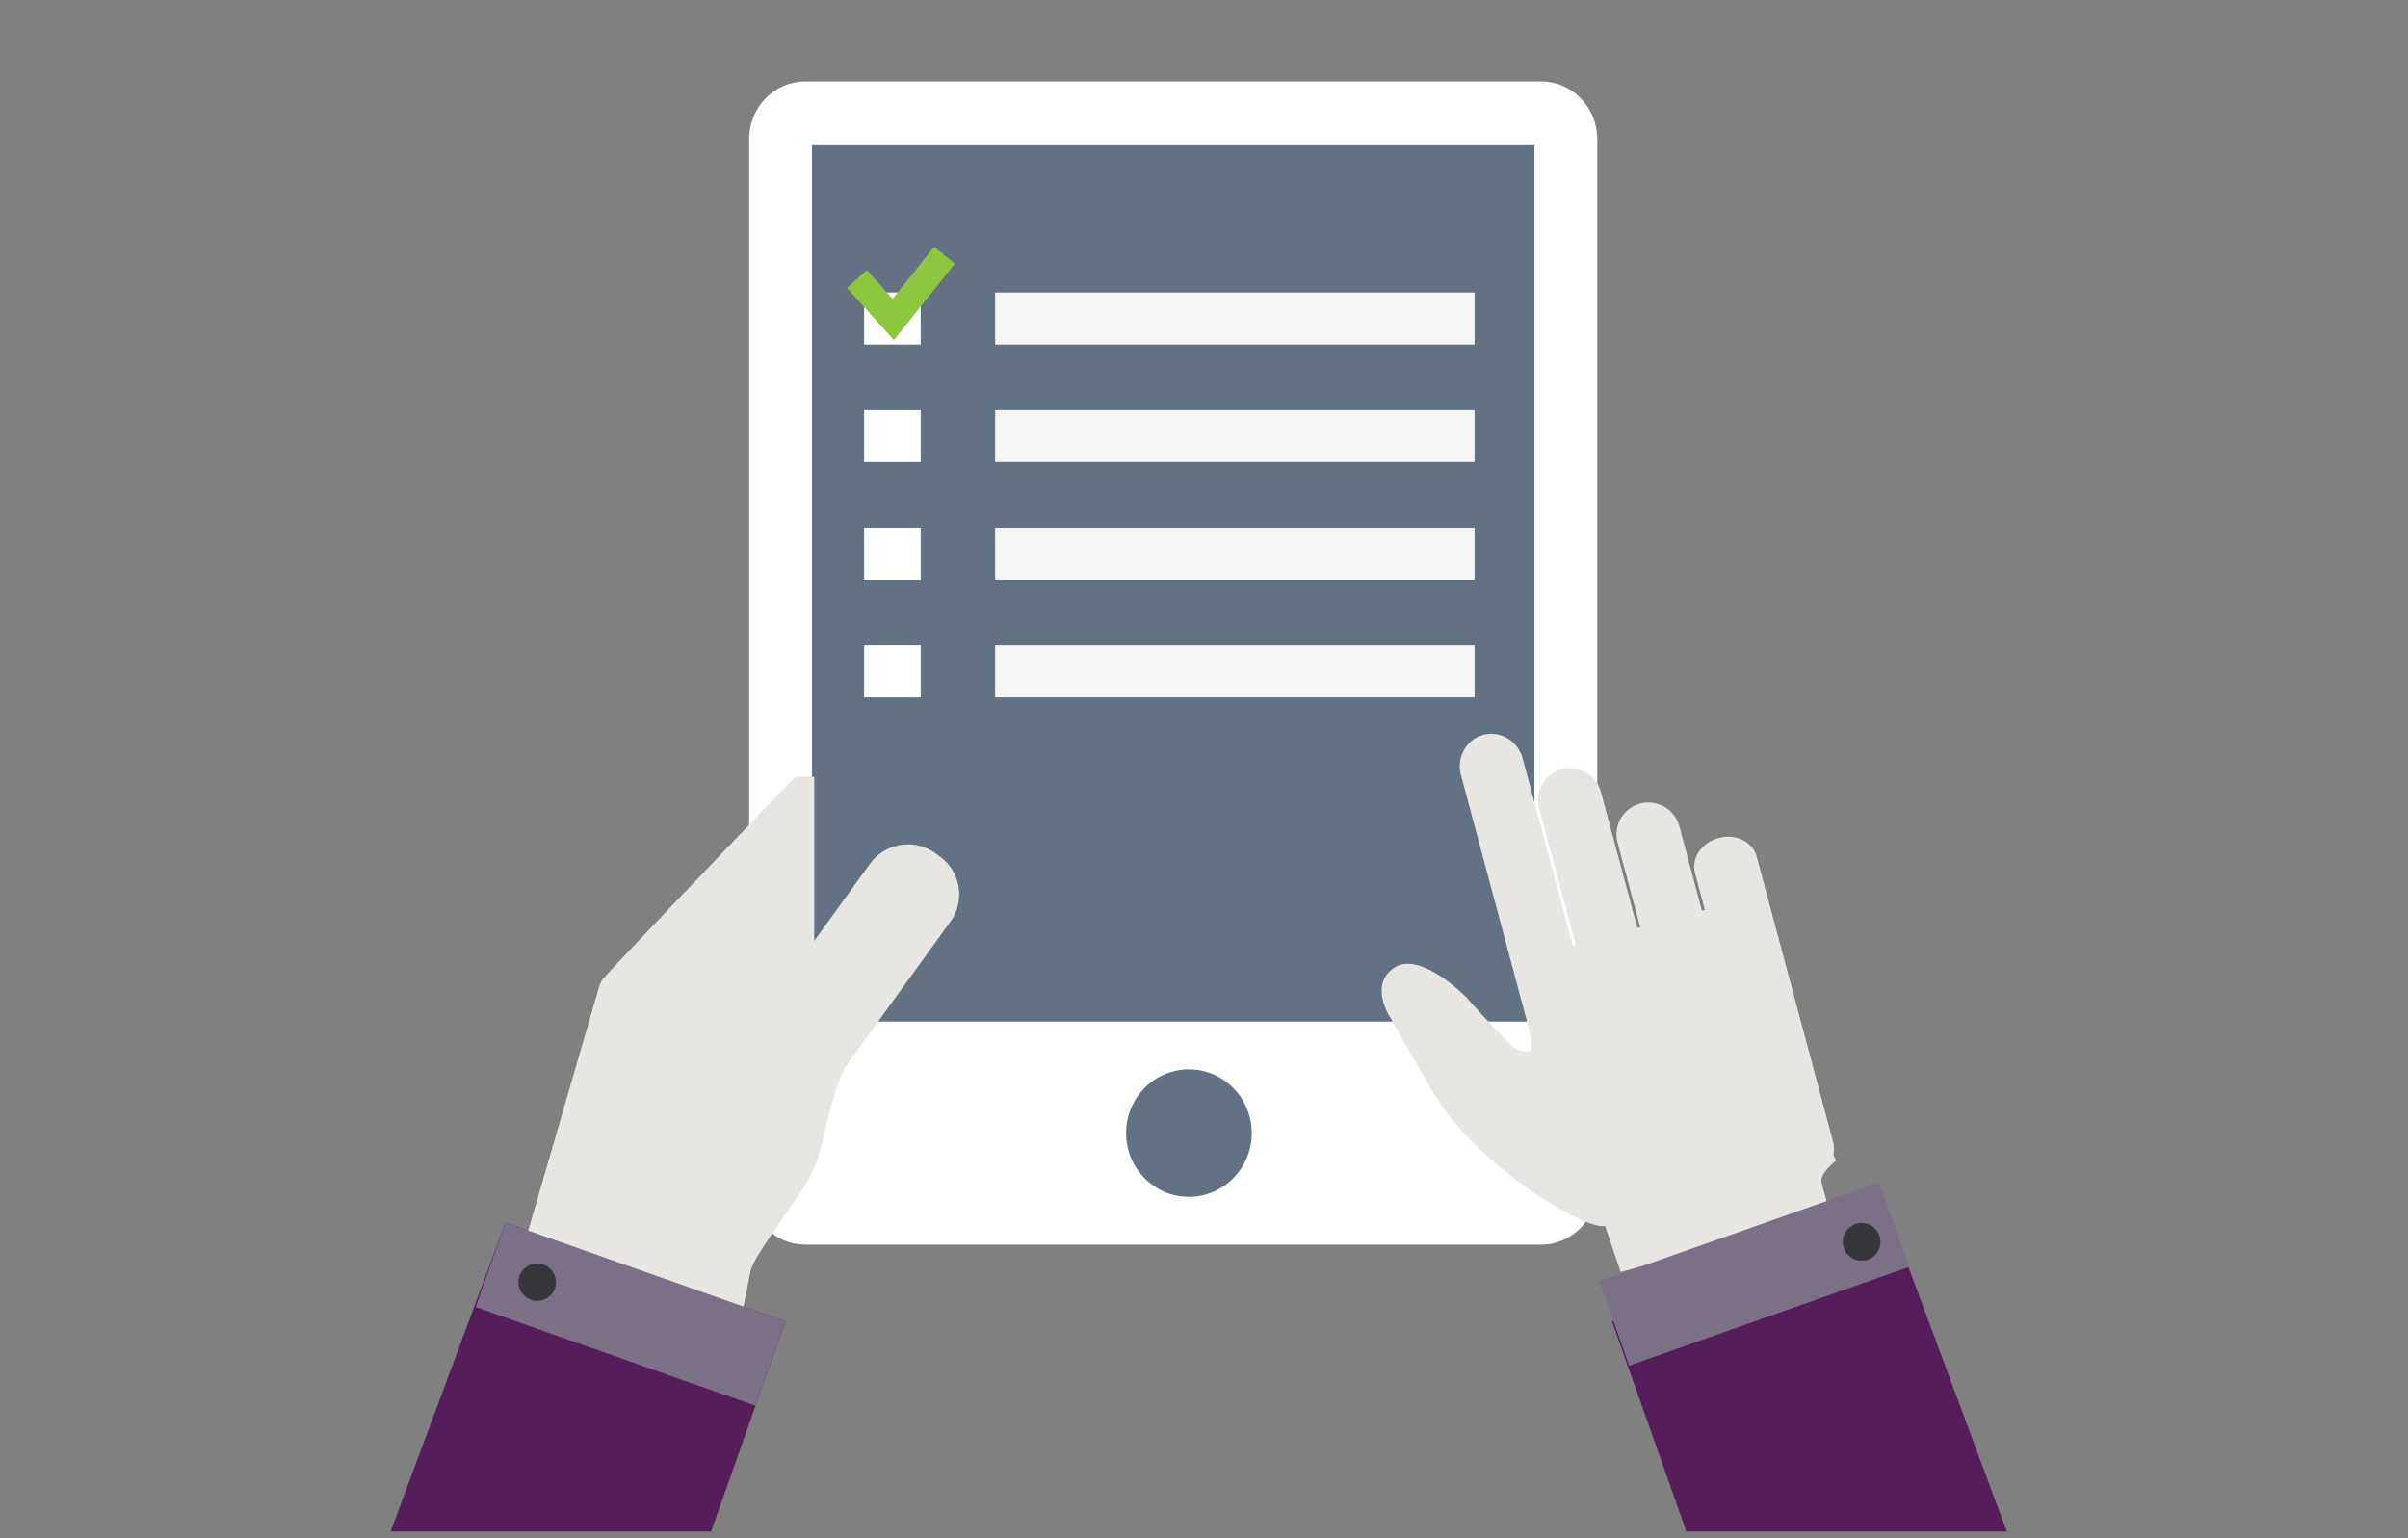 <svg xmlns="http://www.w3.org/2000/svg" width="180" height="115" viewBox="0 0 180 115">
    <rect x="0" y="0" width="180" height="115" fill="#808080" stroke="none"/>
    <g fill="none" fill-rule="evenodd">
        <path fill="#FFF" d="M60.192 93.051c-2.315 0-4.192-1.929-4.192-4.309V10.4c0-2.378 1.877-4.309 4.192-4.309h55.012c2.315 0 4.192 1.93 4.192 4.31v78.341c0 2.38-1.877 4.31-4.192 4.31H60.192z"/>
        <path fill="#627282" d="M60.696 76.374H114.7V10.856H60.696zM93.568 84.712c0 2.631-2.103 4.766-4.696 4.766-2.594 0-4.696-2.135-4.696-4.766 0-2.631 2.102-4.764 4.696-4.764 2.593 0 4.696 2.133 4.696 4.764"/>
        <g>
            <path fill="#F5F5F5" d="M74.388 25.755h35.838v-3.886H74.388zM74.388 34.548h35.838v-3.884H74.388zM74.388 43.341h35.838v-3.885H74.388zM74.388 52.133h35.838v-3.884H74.388z"/>
            <path fill="#FFF" d="M64.593 25.755h4.23v-3.886h-4.23zM64.593 34.548h4.23v-3.884h-4.23zM64.593 43.341h4.23v-3.885h-4.23zM64.593 52.133h4.23v-3.884h-4.23z"/>
            <path stroke="#8DC63F" stroke-width="1.996" d="M64.055 20.863l2.717 3.017 3.832-4.8"/>
        </g>
        <g>
            <path fill="#561D5B" d="M37.783 91.404l20.927 7.383-5.557 15.71H29.2z"/>
            <path fill="#7C7086" d="M37.783 91.404l20.927 7.383-2.232 6.31-20.928-7.382z"/>
            <path fill="#37363A" d="M38.834 95.376a1.408 1.408 0 0 1 2.655.937 1.407 1.407 0 0 1-2.655-.937"/>
            <path fill="#E7E6E2" d="M54.194 85.517l.33.24a3.503 3.503 0 0 0 4.888-.786l11.626-16.058a3.494 3.494 0 0 0-.785-4.882l-.331-.238a3.503 3.503 0 0 0-4.888.784L53.41 80.637a3.493 3.493 0 0 0 .785 4.88"/>
            <path fill="#E7E6E2" d="M60.869 70.33V58.073H59.81a.853.853 0 0 0-.62.263c-1.758 1.832-12.125 12.65-13.983 14.695-.2.221-.346.482-.43.768l-5.292 18.207 16.085 5.675s.259-1.204.517-2.58c.258-1.374 3.884-5.67 4.78-7.818.898-2.147 1.217-6.002 2.606-7.921 1.39-1.92-2.605-9.03-2.605-9.03"/>
        </g>
        <g>
            <g fill="#E7E6E2">
                <path d="M128.47 62.65c1.275-.343 2.547.28 2.844 1.389l5.722 21.355c.297 1.109-.493 2.284-1.769 2.626-1.273.34-2.546-.281-2.843-1.39l-5.722-21.356c-.297-1.109.494-2.284 1.767-2.625M122.606 60.08a2.384 2.384 0 0 1 2.923 1.683l7.42 27.69a2.384 2.384 0 0 1-1.69 2.919 2.385 2.385 0 0 1-2.924-1.684L120.915 63a2.384 2.384 0 0 1 1.691-2.92M116.74 57.51a2.388 2.388 0 0 1 2.925 1.684l8.892 33.188a2.385 2.385 0 0 1-1.69 2.919 2.384 2.384 0 0 1-2.923-1.683L115.05 60.43a2.387 2.387 0 0 1 1.69-2.921M110.876 54.94c1.275-.342 2.594.452 2.947 1.768l6.147 22.942c.354 1.319-.393 2.663-1.667 3.004-1.275.342-2.594-.449-2.947-1.767l-6.147-22.943c-.353-1.316.393-2.663 1.667-3.004"/>
                <path d="M136.83 90.89l-.666-2.484c-.182-.68 1.08-1.625 1.08-1.625l-8.288-19.164-13.882 3.72-.633 7.192s-.544.307-1.33-.29c-.786-.598-3.488-3.666-3.488-3.666s-3.455-3.552-5.413-2.22c-1.954 1.33-.23 3.813-.23 3.813s2.262 4.038 3.425 5.942c1.469 2.407 3.974 4.585 5.982 6.148 2.006 1.558 5.604 3.657 6.593 3.392l1.165 3.445 15.685-4.203z"/>
            </g>
            <path fill="#561D5B" d="M141.427 91.404L120.5 98.787l5.557 15.71h23.954z"/>
            <path fill="#7C7086" d="M140.478 88.404l-20.928 7.383 2.233 6.31 20.927-7.382z"/>
            <path fill="#37363A" d="M140.49 92.376a1.408 1.408 0 0 0-2.656.937 1.407 1.407 0 0 0 2.655-.937"/>
        </g>
    </g>
</svg>
